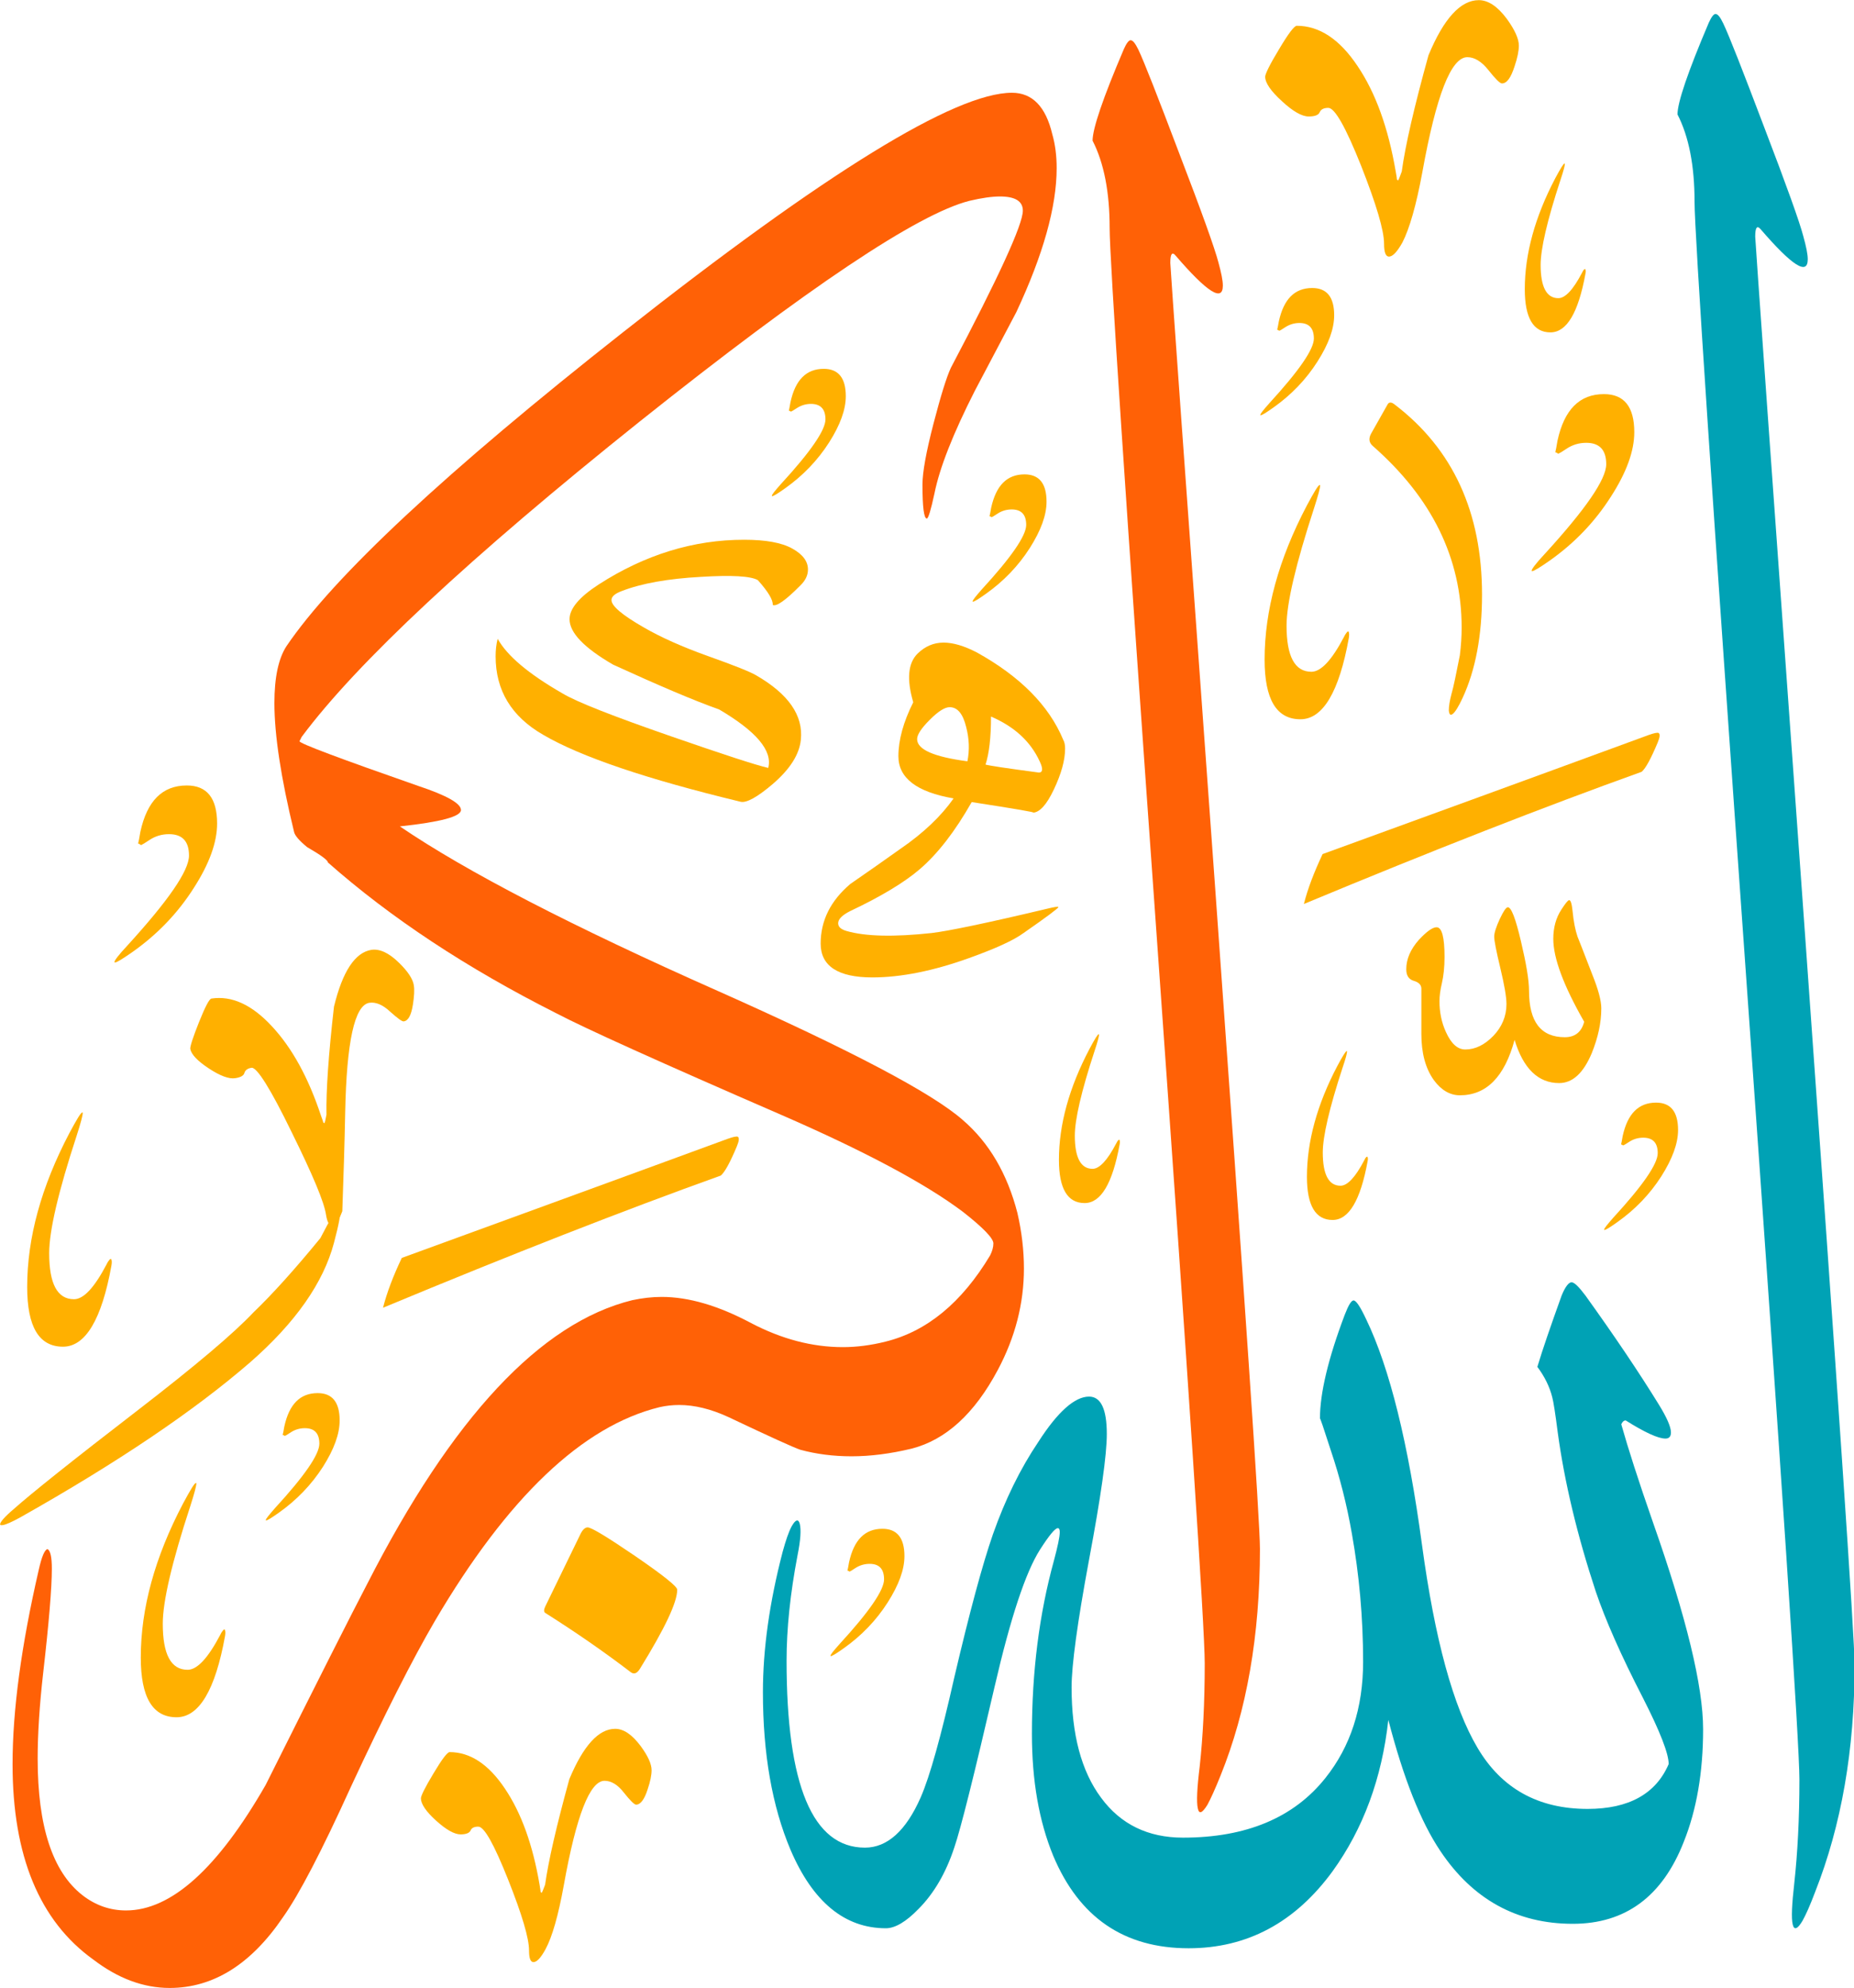 <?xml version="1.0" encoding="UTF-8" standalone="no"?>
<!DOCTYPE svg PUBLIC "-//W3C//DTD SVG 1.1//EN" "http://www.w3.org/Graphics/SVG/1.1/DTD/svg11.dtd">
<svg width="100%" height="100%" viewBox="0 0 1156 1239" version="1.1" xmlns="http://www.w3.org/2000/svg" xmlns:xlink="http://www.w3.org/1999/xlink" xml:space="preserve" xmlns:serif="http://www.serif.com/" style="fill-rule:evenodd;clip-rule:evenodd;stroke-linejoin:round;stroke-miterlimit:2;">
    <g transform="matrix(1,0,0,1,-623.606,-1200.32)">
        <g transform="matrix(4.167,0,0,4.167,0,0)">
            <g id="path1" transform="matrix(0.653,0,0,0.653,149.666,288.076)">
                <path d="M151.11,322.21C152.61,321.87 154.11,321.71 155.61,321.71C159.11,321.71 162.86,322.62 166.86,324.46C176.36,328.96 181.86,331.46 183.36,331.96C187.03,332.96 190.95,333.46 195.11,333.46C199.45,333.46 204.03,332.87 208.86,331.71C216.7,329.71 223.28,323.71 228.61,313.71C232.61,306.21 234.61,298.46 234.61,290.46C234.61,286.29 234.11,282.04 233.11,277.71C230.78,268.71 226.61,261.62 220.61,256.46C213.61,250.29 194.95,240.46 164.61,226.96C131.11,212.12 106.78,199.54 91.61,189.21C100.95,188.21 105.61,186.96 105.61,185.46C105.61,183.96 102.36,182.12 95.86,179.96C77.7,173.62 68.61,170.21 68.61,169.71L69.11,168.71C81.78,151.71 107.61,127.62 146.61,96.46C185.11,65.79 210.28,48.96 222.11,45.96C224.95,45.29 227.28,44.96 229.11,44.96C232.61,44.96 234.36,46.04 234.36,48.21C234.36,51.37 228.86,63.37 217.86,84.21C216.86,86.37 215.53,90.66 213.86,97.08C212.2,103.5 211.36,108.12 211.36,110.96C211.36,116.12 211.7,118.71 212.36,118.71C212.7,118.71 213.28,116.79 214.11,112.96C215.28,107.12 218.36,99.29 223.36,89.46L232.86,71.46C239.03,58.29 242.11,47.29 242.11,38.46C242.11,35.62 241.78,33.04 241.11,30.71C239.61,24.37 236.53,21.21 231.86,21.21C218.86,21.21 189.2,39.46 142.86,75.96C102.2,107.96 76.45,131.96 65.61,147.96C63.78,150.79 62.86,155.12 62.86,160.96C62.86,168.29 64.36,178.12 67.36,190.46C67.53,191.29 68.53,192.46 70.36,193.96C73.53,195.79 75.11,196.96 75.11,197.46C89.45,210.12 106.86,221.62 127.36,231.96C134.03,235.46 151.2,243.21 178.86,255.21C198.03,263.54 211.95,270.96 220.61,277.46C225.28,281.12 227.61,283.54 227.61,284.71C227.61,285.54 227.36,286.46 226.86,287.46C220.36,298.29 212.36,304.87 202.86,307.21C199.53,308.04 196.28,308.46 193.11,308.46C186.11,308.46 179.11,306.62 172.11,302.96C164.61,298.96 157.78,296.96 151.61,296.96C149.45,296.96 147.2,297.21 144.86,297.71C123.86,302.87 103.61,324.54 84.11,362.71C80.45,369.71 72.7,385.04 60.86,408.71C49.86,427.87 39.2,437.46 28.86,437.46C25.2,437.46 21.86,436.29 18.86,433.96C12.03,428.62 8.61,418.21 8.61,402.71C8.61,397.04 9.03,390.54 9.86,383.21C11.2,371.54 11.86,363.54 11.86,359.21C11.86,356.54 11.53,355.04 10.86,354.71C10.2,354.87 9.53,356.46 8.86,359.46C4.86,376.79 2.86,391.62 2.86,403.96C2.86,424.96 9.03,439.87 21.36,448.71C27.03,453.04 32.86,455.21 38.86,455.21C48.86,455.21 57.53,449.79 64.86,438.96C68.53,433.79 73.7,423.87 80.36,409.21C88.03,392.71 94.45,380.04 99.61,371.21C116.28,342.87 133.45,326.54 151.11,322.21Z" style="fill:rgb(255,97,6);"/>
            </g>
            <g id="path2" transform="matrix(0.653,0,0,0.653,149.666,288.076)">
                <path d="M255.74,261.84C255.93,261.48 256.08,261.2 256.26,261.05C256.44,260.91 256.54,260.96 256.54,261.11C256.63,261.29 256.63,261.61 256.54,262.04C254.9,271 252.25,275.47 248.51,275.47C244.59,275.47 242.63,272.16 242.63,265.58C242.63,257.51 244.97,249.02 249.64,240.16C250.8,237.96 251.5,236.85 251.73,236.8C251.78,236.8 251.82,236.8 251.82,236.89C251.82,237.31 251.5,238.52 250.8,240.63C247.76,249.86 246.27,256.35 246.27,260.03C246.27,265.06 247.63,267.63 250.34,267.63C251.91,267.63 253.74,265.67 255.74,261.84Z" style="fill:rgb(255,176,0);"/>
            </g>
            <g id="path3" transform="matrix(0.653,0,0,0.653,149.666,288.076)">
                <path d="M207.23,356.32C207.23,359.44 205.92,362.94 203.4,366.91C200.79,371.01 197.39,374.55 193.28,377.45C191.65,378.61 190.66,379.22 190.34,379.22C190.29,379.22 190.29,379.18 190.29,379.13C190.29,378.85 190.99,378 192.35,376.47C199.16,369.06 202.56,364.11 202.56,361.64C202.56,359.26 201.45,358.09 199.25,358.09C198.09,358.09 196.96,358.42 195.98,359.06C195.28,359.54 194.82,359.81 194.63,359.86C194.54,359.77 194.35,359.67 194.17,359.63C194.26,359.35 194.35,358.74 194.54,357.72C195.66,352.59 198.18,350.06 202.19,350.06C205.55,350.06 207.23,352.17 207.23,356.32Z" style="fill:rgb(255,176,0);"/>
            </g>
            <g id="path4" transform="matrix(0.653,0,0,0.653,149.666,288.076)">
                <path d="M239.79,114.85C239.79,117.97 238.48,121.48 235.97,125.44C233.35,129.54 229.95,133.09 225.85,135.98C224.21,137.15 223.23,137.76 222.9,137.76C222.86,137.76 222.86,137.71 222.86,137.66C222.86,137.38 223.56,136.54 224.9,135C231.72,127.59 235.13,122.64 235.13,120.17C235.13,117.79 234,116.63 231.81,116.63C230.64,116.63 229.53,116.95 228.55,117.6C227.85,118.07 227.38,118.35 227.19,118.4C227.1,118.31 226.92,118.21 226.72,118.17C226.82,117.88 226.92,117.28 227.1,116.25C228.23,111.12 230.73,108.6 234.75,108.6C238.11,108.6 239.79,110.69 239.79,114.85Z" style="fill:rgb(255,176,0);"/>
            </g>
            <g id="path5" transform="matrix(0.653,0,0,0.653,149.666,288.076)">
                <path d="M77.81,325.25C77.81,328.37 76.51,331.87 74,335.84C71.37,339.94 67.97,343.48 63.87,346.38C62.23,347.54 61.26,348.15 60.93,348.15C60.89,348.15 60.89,348.11 60.89,348.06C60.89,347.78 61.59,346.94 62.93,345.4C69.74,337.99 73.16,333.04 73.16,330.57C73.16,328.19 72.03,327.02 69.84,327.02C68.67,327.02 67.56,327.34 66.58,328C65.88,328.47 65.41,328.74 65.22,328.79C65.13,328.7 64.95,328.6 64.75,328.56C64.85,328.28 64.95,327.67 65.13,326.65C66.25,321.51 68.76,318.99 72.78,318.99C76.14,318.99 77.81,321.1 77.81,325.25Z" style="fill:rgb(255,176,0);"/>
            </g>
            <g id="path6" transform="matrix(0.653,0,0,0.653,149.666,288.076)">
                <path d="M193.79,90.69C193.79,93.81 192.49,97.31 189.97,101.28C187.35,105.38 183.95,108.92 179.84,111.82C178.21,112.98 177.23,113.59 176.91,113.59C176.85,113.59 176.85,113.55 176.85,113.5C176.85,113.21 177.55,112.37 178.91,110.83C185.72,103.43 189.13,98.47 189.13,96.01C189.13,93.63 188,92.46 185.81,92.46C184.65,92.46 183.53,92.79 182.55,93.44C181.85,93.91 181.38,94.18 181.2,94.23C181.11,94.14 180.92,94.04 180.73,94C180.83,93.72 180.92,93.11 181.11,92.09C182.22,86.95 184.74,84.43 188.75,84.43C192.11,84.43 193.79,86.54 193.79,90.69Z" style="fill:rgb(255,176,0);"/>
            </g>
            <g id="path7" transform="matrix(0.653,0,0,0.653,149.666,288.076)">
                <path d="M384.5,258.73C384.5,261.84 383.19,265.35 380.68,269.32C378.06,273.42 374.66,276.96 370.56,279.85C368.92,281.02 367.95,281.63 367.61,281.63C367.57,281.63 367.57,281.59 367.57,281.54C367.57,281.25 368.27,280.41 369.61,278.87C376.43,271.46 379.84,266.51 379.84,264.04C379.84,261.66 378.72,260.5 376.52,260.5C375.35,260.5 374.24,260.82 373.26,261.48C372.56,261.95 372.09,262.22 371.9,262.27C371.81,262.18 371.63,262.08 371.44,262.04C371.53,261.75 371.63,261.15 371.81,260.12C372.94,254.99 375.45,252.47 379.47,252.47C382.83,252.47 384.5,254.57 384.5,258.73Z" style="fill:rgb(255,176,0);"/>
            </g>
            <g id="path8" transform="matrix(0.653,0,0,0.653,149.666,288.076)">
                <path d="M312.57,265.72C312.75,265.35 312.89,265.06 313.08,264.93C313.26,264.79 313.36,264.83 313.36,264.97C313.45,265.16 313.45,265.49 313.36,265.9C311.73,274.86 309.06,279.34 305.34,279.34C301.42,279.34 299.46,276.03 299.46,269.46C299.46,261.38 301.78,252.89 306.45,244.03C307.62,241.84 308.33,240.72 308.56,240.66C308.6,240.66 308.65,240.66 308.65,240.77C308.65,241.18 308.33,242.4 307.62,244.49C304.59,253.73 303.09,260.21 303.09,263.9C303.09,268.94 304.45,271.5 307.15,271.5C308.74,271.5 310.56,269.55 312.57,265.72Z" style="fill:rgb(255,176,0);"/>
            </g>
            <g id="path9" transform="matrix(0.653,0,0,0.653,149.666,288.076)">
                <path d="M362.48,62.46C362.67,62.09 362.81,61.8 362.99,61.66C363.19,61.53 363.28,61.57 363.28,61.71C363.37,61.91 363.37,62.23 363.28,62.65C361.64,71.61 358.99,76.08 355.25,76.08C351.33,76.08 349.38,72.77 349.38,66.19C349.38,58.12 351.71,49.64 356.37,40.77C357.54,38.58 358.24,37.46 358.47,37.41C358.52,37.41 358.56,37.41 358.56,37.51C358.56,37.92 358.24,39.14 357.54,41.23C354.5,50.48 353.01,56.96 353.01,60.64C353.01,65.68 354.37,68.25 357.07,68.25C358.66,68.25 360.47,66.29 362.48,62.46Z" style="fill:rgb(255,176,0);"/>
            </g>
            <g id="path10" transform="matrix(0.653,0,0,0.653,149.666,288.076)">
                <path d="M305.7,72.16C305.7,75.29 304.4,78.79 301.88,82.75C299.27,86.86 295.86,90.41 291.76,93.3C290.12,94.47 289.15,95.07 288.82,95.07C288.78,95.07 288.78,95.02 288.78,94.98C288.78,94.7 289.47,93.86 290.83,92.32C297.63,84.9 301.05,79.96 301.05,77.49C301.05,75.11 299.92,73.93 297.74,73.93C296.56,73.93 295.45,74.27 294.46,74.92C293.77,75.38 293.3,75.67 293.11,75.71C293.02,75.62 292.83,75.52 292.64,75.47C292.73,75.2 292.83,74.59 293.02,73.57C294.14,68.44 296.66,65.92 300.67,65.92C304.03,65.92 305.7,68.01 305.7,72.16Z" style="fill:rgb(255,176,0);"/>
            </g>
            <g id="path11" transform="matrix(0.653,0,0,0.653,149.666,288.076)">
                <path d="M50.44,374.37C50.67,373.86 50.94,373.48 51.18,373.21C51.46,373.07 51.55,373.11 51.55,373.35C51.64,373.58 51.64,374 51.55,374.6C49.31,387.02 45.58,393.22 40.44,393.22C34.95,393.22 32.24,388.65 32.24,379.54C32.24,368.31 35.46,356.55 41.95,344.23C43.58,341.21 44.51,339.62 44.88,339.56C44.93,339.56 44.97,339.62 44.97,339.67C44.97,340.26 44.51,342 43.58,344.89C39.37,357.72 37.28,366.68 37.28,371.8C37.28,378.81 39.14,382.35 42.97,382.35C45.16,382.35 47.63,379.69 50.44,374.37Z" style="fill:rgb(255,176,0);"/>
            </g>
            <g id="path12" transform="matrix(0.653,0,0,0.653,149.666,288.076)">
                <path d="M307.95,145.82C308.18,145.32 308.46,144.94 308.69,144.66C308.97,144.52 309.06,144.57 309.06,144.8C309.15,145.04 309.15,145.45 309.06,146.06C306.83,158.47 303.09,164.68 297.97,164.68C292.46,164.68 289.76,160.1 289.76,151.01C289.76,139.76 292.97,128.01 299.46,115.69C301.09,112.66 302.02,111.07 302.39,111.03C302.44,111.03 302.49,111.07 302.49,111.12C302.49,111.73 302.02,113.45 301.09,116.34C296.9,129.17 294.79,138.13 294.79,143.26C294.79,150.26 296.66,153.8 300.48,153.8C302.68,153.8 305.15,151.15 307.95,145.82Z" style="fill:rgb(255,176,0);"/>
            </g>
            <g id="path13" transform="matrix(0.653,0,0,0.653,149.666,288.076)">
                <path d="M374.47,98.94C374.47,103.23 372.7,108.13 369.15,113.64C365.51,119.38 360.85,124.27 355.11,128.33C352.83,129.92 351.47,130.76 351.05,130.76C350.96,130.76 350.96,130.71 350.96,130.62C350.96,130.29 351.89,129.03 353.85,126.93C363.28,116.63 368.04,109.76 368.04,106.27C368.04,103 366.5,101.37 363.46,101.37C361.78,101.37 360.24,101.84 358.89,102.77C357.91,103.43 357.25,103.8 357.02,103.89C356.84,103.7 356.65,103.61 356.37,103.52C356.46,103.19 356.65,102.3 356.88,100.85C358.43,93.77 361.92,90.22 367.52,90.22C372.14,90.22 374.47,93.11 374.47,98.94Z" style="fill:rgb(255,176,0);"/>
            </g>
            <g id="path14" transform="matrix(0.653,0,0,0.653,149.666,288.076)">
                <path d="M49.73,188.56C49.73,192.85 47.96,197.75 44.42,203.26C40.78,209 36.11,213.89 30.37,217.95C28.09,219.54 26.74,220.38 26.31,220.38C26.22,220.38 26.22,220.33 26.22,220.23C26.22,219.91 27.15,218.65 29.12,216.55C38.53,206.24 43.29,199.38 43.29,195.89C43.29,192.62 41.75,190.99 38.72,190.99C37.04,190.99 35.51,191.45 34.15,192.38C33.18,193.04 32.52,193.41 32.29,193.51C32.1,193.32 31.91,193.22 31.63,193.13C31.73,192.81 31.91,191.92 32.14,190.47C33.68,183.38 37.19,179.84 42.79,179.84C47.4,179.84 49.73,182.73 49.73,188.56Z" style="fill:rgb(255,176,0);"/>
            </g>
            <g id="path15" transform="matrix(0.653,0,0,0.653,149.666,288.076)">
                <path d="M103.01,401.2C107.72,401.2 111.96,403.99 115.7,409.59C119.47,415.19 122.08,422.51 123.62,431.56C123.77,432.49 123.86,433.06 123.86,433.2C124.05,433.48 124.14,433.48 124.23,433.2C124.33,433.06 124.52,432.49 124.89,431.56C125.64,426.15 127.5,418.09 130.44,407.4C133.66,399.7 137.16,395.87 140.94,395.87C142.9,395.87 144.8,397.18 146.77,399.79C148.45,402.08 149.29,403.9 149.29,405.35C149.29,406.46 149,407.91 148.4,409.68C147.66,412.02 146.77,413.23 145.74,413.23C145.32,413.23 144.39,412.3 142.94,410.48C141.54,408.66 140.04,407.77 138.51,407.77C135.15,407.77 132.03,415.75 129.18,431.66C127.92,438.61 126.52,443.51 124.98,446.35C123.91,448.32 122.98,449.29 122.23,449.29C121.53,449.29 121.21,448.41 121.21,446.64C121.21,443.83 119.61,438.43 116.4,430.36C113.18,422.28 110.94,418.27 109.58,418.27C108.65,418.27 108.04,418.55 107.81,419.16C107.54,419.72 106.79,420.04 105.53,420.04C104.08,420.04 102.21,418.97 99.88,416.87C97.56,414.77 96.43,413.04 96.43,411.79C96.43,411.22 97.36,409.31 99.33,406.05C101.28,402.78 102.5,401.2 103.01,401.2Z" style="fill:rgb(255,176,0);"/>
            </g>
            <g id="path16" transform="matrix(0.653,0,0,0.653,149.666,288.076)">
                <path d="M24.4,289.51C24.63,289 24.92,288.62 25.15,288.35C25.43,288.21 25.52,288.26 25.52,288.49C25.62,288.72 25.62,289.14 25.52,289.75C23.29,302.16 19.55,308.36 14.42,308.36C8.91,308.36 6.21,303.79 6.21,294.69C6.21,283.45 9.43,271.7 15.92,259.37C17.55,256.35 18.48,254.76 18.85,254.71C18.89,254.71 18.94,254.76 18.94,254.81C18.94,255.42 18.48,257.14 17.55,260.03C13.34,272.86 11.25,281.82 11.25,286.95C11.25,293.95 13.11,297.49 16.94,297.49C19.14,297.49 21.61,294.83 24.4,289.51Z" style="fill:rgb(255,176,0);"/>
            </g>
            <g id="path17" transform="matrix(0.653,0,0,0.653,149.666,288.076)">
                <path d="M76.51,284.57C74.09,293.71 67.69,302.86 57.29,311.95C44.51,323.01 26.97,334.86 4.62,347.45C2.66,348.52 1.31,349.13 0.57,349.22C0.23,349.27 0.05,349.22 0,349.08C-0.04,348.58 0.98,347.36 3.18,345.5C7,342.09 16.51,334.48 31.73,322.77C44.79,312.7 53.56,305.28 58.04,300.52C62.37,296.37 67.51,290.68 73.39,283.5C75.67,279.07 77.07,276.78 77.68,276.69C77.86,276.63 77.95,276.73 77.95,276.87C78.1,277.8 77.63,280.37 76.51,284.57Z" style="fill:rgb(255,176,0);"/>
            </g>
            <g id="path18" transform="matrix(0.653,0,0,0.653,149.666,288.076)">
                <path d="M94.8,225.55C94.98,226.62 94.89,228.12 94.61,229.94C94.23,232.42 93.54,233.72 92.51,233.86C92.14,233.95 91.07,233.15 89.35,231.61C87.66,230.04 86.07,229.38 84.59,229.61C81.23,230.18 79.4,238.52 79.08,254.71C78.94,261.9 78.7,269.46 78.42,277.33C77.63,279.44 76.88,280.51 76.14,280.64C75.49,280.75 74.97,279.91 74.69,278.17C74.27,275.24 71.62,268.98 66.86,259.33C61.96,249.25 58.83,244.31 57.62,244.49C56.68,244.63 56.17,245.06 55.99,245.66C55.84,246.26 55.15,246.69 53.88,246.87C52.48,247.1 50.44,246.36 47.82,244.63C45.2,242.91 43.81,241.41 43.58,240.16C43.53,239.59 44.18,237.55 45.58,234.04C46.99,230.54 47.92,228.73 48.42,228.64C53.09,227.93 57.71,230.04 62.28,234.98C66.9,239.93 70.64,246.73 73.52,255.42C73.85,256.3 74.04,256.85 74.04,256.99C74.27,257.23 74.36,257.23 74.41,256.95C74.5,256.76 74.59,256.2 74.79,255.22C74.69,249.77 75.25,241.56 76.51,230.5C78.47,222.43 81.32,218.09 85.09,217.48C87.01,217.21 89.11,218.18 91.44,220.47C93.45,222.43 94.57,224.15 94.8,225.55Z" style="fill:rgb(255,176,0);"/>
            </g>
            <g id="path19" transform="matrix(0.653,0,0,0.653,149.666,288.076)">
                <path d="M92.05,288.03C115.46,279.48 140.38,270.43 166.69,260.77C168,260.3 168.84,260.12 169.07,260.3C169.39,260.54 169.34,261.25 168.84,262.45C167.3,266.14 166.08,268.38 165.15,269.17C143.03,277.1 117.24,287.18 87.75,299.44C88.64,295.95 90.08,292.17 92.05,288.03Z" style="fill:rgb(255,176,0);"/>
            </g>
            <g id="path0" transform="matrix(0.24,0,0,0.24,0,0)">
                <path d="M1267.6,1706.58C1269.87,1706.44 1257.1,1704.27 1229.37,1699.98C1219.09,1718.12 1208.29,1732.07 1197.12,1741.7C1187.49,1749.97 1173.02,1758.73 1153.73,1767.84C1148.65,1770.37 1146.12,1772.95 1146.12,1775.48C1146.12,1777.77 1147.91,1779.29 1151.34,1780.3C1163.25,1783.72 1180.9,1784.1 1204.38,1781.57C1214.39,1780.4 1238.38,1775.48 1276.18,1766.48C1281,1765.31 1283.42,1764.93 1283.42,1765.44C1283.42,1766.07 1276.18,1771.54 1261.71,1781.57C1255.35,1786.25 1243.95,1791.34 1227.71,1797.18C1205.52,1805.15 1185.34,1809.23 1167.44,1809.23C1145.98,1809.23 1135.21,1802.11 1135.21,1788.15C1135.21,1773.93 1141.3,1761.5 1153.73,1750.98C1164.02,1743.85 1174.43,1736.64 1184.71,1729.27C1199.4,1719.23 1210.44,1708.6 1218.09,1697.69C1195.1,1693.75 1183.68,1684.99 1183.68,1671.42C1183.68,1661.38 1186.75,1650.1 1192.93,1637.8C1188.74,1623.44 1189.66,1613.43 1195.62,1607.48C1200.33,1602.91 1205.63,1600.62 1211.86,1600.62C1217.84,1600.62 1224.67,1602.66 1232.53,1606.71C1259.56,1621.7 1277.57,1639.84 1286.43,1661.14C1287.22,1662.55 1287.61,1664.32 1287.61,1666.61C1287.61,1673.95 1285.18,1682.46 1280.62,1692.09C1276.17,1701.53 1271.81,1706.37 1267.6,1706.58C1267.52,1706.59 1267.43,1706.59 1267.32,1706.59C1267.41,1706.59 1267.5,1706.59 1267.6,1706.58ZM1271.75,1674.57C1266.04,1662.17 1255.89,1652.9 1241.42,1646.7C1241.42,1659.75 1240.25,1669.76 1238,1676.61C1240.25,1677.27 1251.08,1678.9 1270.33,1681.46C1271.5,1681.7 1272.37,1681.56 1272.75,1681.05C1273.65,1680.18 1273.41,1678.03 1271.75,1674.57ZM1226.71,1674.57C1228.1,1667.61 1227.85,1660.51 1225.92,1653.17C1223.91,1644.9 1220.48,1640.85 1215.64,1640.85C1212.62,1640.85 1208.54,1643.38 1203.24,1648.71C1197.9,1654.04 1195.35,1657.98 1195.35,1660.76C1195.35,1667.23 1205.77,1671.8 1226.71,1674.57Z" style="fill:rgb(255,176,0);"/>
            </g>
            <g id="path22" transform="matrix(0.653,0,0,0.653,149.666,288.076)">
                <path d="M181.52,125.58C183.95,126.93 185.12,128.52 185.12,130.38C185.12,131.69 184.56,132.91 183.34,134.07C179.98,137.47 177.89,138.92 177.05,138.5C177.14,137.34 175.97,135.43 173.64,132.82C172.01,131.88 167.66,131.64 160.58,132.07C153.07,132.48 147,133.55 142.39,135.34C140.85,135.93 140.1,136.59 140.1,137.38C140.1,138.74 142.57,140.83 147.56,143.68C151.34,145.87 156.23,148.07 162.21,150.21C168.23,152.35 171.87,153.8 173.22,154.6C180.68,158.89 184.08,163.84 183.49,169.38C183.15,172.74 181.01,176.1 177.05,179.51C173.49,182.54 171.02,183.89 169.68,183.57C148.22,178.39 133.1,173.3 124.42,168.22C117.14,164.02 113.55,158.05 113.55,150.26C113.55,148.86 113.69,147.51 114.02,146.25C116.16,150.12 121.06,154.27 128.86,158.75C132.12,160.71 140.47,163.98 153.91,168.64C165.75,172.74 173.17,175.17 176.02,175.82C177.05,171.86 173.26,167.43 164.78,162.44C158.85,160.33 150.78,156.88 140.47,152.17C133.8,148.3 130.49,144.85 130.49,141.76C130.49,139.34 132.73,136.68 137.2,133.79C147.79,126.98 158.9,123.57 170.47,123.57C175.41,123.57 179.09,124.23 181.52,125.58Z" style="fill:rgb(255,176,0);"/>
            </g>
            <g id="path23" transform="matrix(0.653,0,0,0.653,149.666,288.076)">
                <path d="M297.13,5.87C302.3,5.87 306.97,8.95 311.07,15.11C315.23,21.27 318.11,29.34 319.8,39.23C319.99,40.25 320.08,40.86 320.08,41.05C320.26,41.32 320.4,41.32 320.49,41.05C320.58,40.86 320.82,40.25 321.19,39.23C321.99,33.31 324.04,24.44 327.31,12.63C330.81,4.19 334.68,0 338.83,0C340.98,0 343.12,1.4 345.27,4.29C347.09,6.8 348.02,8.86 348.02,10.4C348.02,11.61 347.7,13.2 347.04,15.15C346.2,17.77 345.27,19.07 344.14,19.07C343.68,19.07 342.66,18.05 341.07,16.05C339.49,14.04 337.84,13.06 336.22,13.06C332.48,13.06 329.08,21.83 325.91,39.37C324.51,46.97 322.96,52.34 321.33,55.51C320.12,57.66 319.1,58.73 318.26,58.73C317.51,58.73 317.13,57.75 317.13,55.79C317.13,52.72 315.36,46.79 311.87,37.92C308.33,29.06 305.84,24.67 304.36,24.67C303.32,24.67 302.68,25 302.39,25.65C302.12,26.31 301.28,26.64 299.87,26.64C298.29,26.64 296.24,25.47 293.72,23.13C291.16,20.8 289.89,18.94 289.89,17.53C289.89,16.93 290.92,14.78 293.07,11.24C295.21,7.64 296.56,5.87 297.13,5.87Z" style="fill:rgb(255,176,0);"/>
            </g>
            <g id="path24" transform="matrix(0.653,0,0,0.653,149.666,288.076)">
                <path d="M335.14,159.77C334.21,161.78 333.42,163.05 332.86,163.46C332.35,163.88 332.07,163.6 331.97,162.67C331.97,161.74 332.16,160.47 332.58,158.89C333.05,157.3 333.65,154.32 334.5,150.02C334.77,147.83 334.91,145.73 334.91,143.68C334.91,127.82 328.1,113.96 314.52,102.07C313.68,101.32 313.55,100.39 314.16,99.27L317.93,92.6C318.26,92 318.81,92 319.56,92.6C332.91,102.77 339.58,117.28 339.58,136.12C339.58,145.55 338.08,153.43 335.14,159.77Z" style="fill:rgb(255,176,0);"/>
            </g>
            <g id="path25" transform="matrix(0.653,0,0,0.653,149.666,288.076)">
                <path d="M303.05,195.55C326.47,187.02 351.38,177.97 377.69,168.31C379,167.84 379.84,167.66 380.07,167.84C380.4,168.08 380.35,168.78 379.84,169.99C378.3,173.68 377.09,175.91 376.16,176.71C354.04,184.64 328.24,194.72 298.76,206.98C299.64,203.49 301.09,199.71 303.05,195.55Z" style="fill:rgb(255,176,0);"/>
            </g>
            <g id="path26" transform="matrix(0.653,0,0,0.653,149.666,288.076)">
                <path d="M366.91,230.88C366.91,234.19 366.16,237.59 364.73,241.13C362.81,245.71 360.33,247.99 357.25,247.99C352.45,247.99 349.04,244.68 347.04,238.1C344.75,246.55 340.6,250.79 334.5,250.79C332.25,250.79 330.24,249.62 328.56,247.34C326.61,244.63 325.68,241.09 325.68,236.71L325.68,226.35C325.68,225.51 325.07,224.9 323.95,224.58C322.78,224.24 322.22,223.36 322.22,221.92C322.22,219.63 323.16,217.39 325.11,215.19C326.89,213.28 328.24,212.31 329.17,212.31C330.39,212.31 330.99,214.6 330.99,219.11C330.99,221.49 330.76,223.46 330.39,225.08C330.01,226.67 329.83,228.07 329.83,229.24C329.83,231.72 330.29,234.09 331.32,236.33C332.53,238.99 333.98,240.3 335.75,240.3C338.04,240.3 340.19,239.23 342.19,237.17C344.14,235.12 345.18,232.69 345.18,229.89C345.18,228.3 344.71,225.55 343.78,221.68C342.84,217.76 342.37,215.38 342.37,214.45C342.37,213.61 342.8,212.26 343.64,210.43C344.48,208.66 345.08,207.73 345.5,207.73C346.29,207.73 347.27,210.3 348.49,215.48C349.7,220.61 350.35,224.39 350.35,226.86C350.35,233.95 353.06,237.49 358.56,237.49C360.9,237.49 362.39,236.28 362.99,233.95C358.24,225.65 355.91,219.35 355.91,214.96C355.91,212.4 356.52,210.16 357.77,208.25C358.66,206.89 359.22,206.14 359.54,206.1C359.92,206.1 360.15,206.94 360.33,208.62C360.56,211 360.94,212.91 361.46,214.45C361.55,214.6 362.67,217.53 364.86,223.17C366.21,226.53 366.91,229.1 366.91,230.88Z" style="fill:rgb(255,176,0);"/>
            </g>
            <g id="path27" transform="matrix(0.653,0,0,0.653,149.666,288.076)">
                <path d="M124.93,369.33C124.57,369.1 124.57,368.59 124.93,367.84L133.01,351.23C133.52,350.21 134.08,349.74 134.64,349.74C135.48,349.74 139.11,351.93 145.55,356.32C151.95,360.71 155.16,363.27 155.16,364.01C155.16,366.91 152.32,372.87 146.68,382.02C145.98,383.19 145.28,383.46 144.53,382.91C138.18,378.06 131.65,373.58 124.93,369.33Z" style="fill:rgb(255,176,0);"/>
            </g>
            <g id="path28" transform="matrix(0.653,0,0,0.653,149.666,288.076)">
                <path d="M254.25,52.2C254.25,43.94 252.95,37.28 250.34,32.18C250.34,29.43 252.71,22.43 257.51,11.2C258.12,9.84 258.64,9.18 259.05,9.18C259.57,9.18 260.12,9.89 260.83,11.33C262.18,14.18 265.26,22.06 270.16,34.99C275.34,48.46 278.33,56.82 279.17,60.03C279.82,62.41 280.19,64.18 280.19,65.36C280.19,69.18 276.6,66.9 269.41,58.55C268.58,57.51 268.15,58.08 268.15,60.18C268.15,60.93 271.55,108.6 278.42,203.16C285.23,297.77 288.69,348.24 288.69,354.68C288.69,374.51 285.65,391.77 279.67,406.56C278.42,409.68 277.39,411.92 276.65,413.28C275.43,415.24 274.73,415.47 274.45,414.07C274.13,412.62 274.27,409.45 274.88,404.55C275.62,397.79 276.04,389.9 276.04,380.9C276.04,372.78 272.4,317.74 265.13,215.71C257.85,113.73 254.25,59.19 254.25,52.2Z" style="fill:rgb(255,97,6);"/>
            </g>
            <g id="path29" transform="matrix(0.653,0,0,0.653,149.666,288.076)">
                <path d="M365.66,364.48C361.36,351.46 358.47,339.33 356.93,328C356.37,323.61 355.95,320.96 355.67,319.92C355.07,317.55 353.94,315.22 352.26,312.98C353.43,309.06 355.3,303.65 357.82,296.65C358.66,294.6 359.45,293.61 360.1,293.61C360.71,293.61 361.74,294.6 363.28,296.65C369.95,305.93 375.55,314.24 380.07,321.57C381.94,324.59 382.87,326.74 382.87,328C382.87,328.94 382.45,329.4 381.61,329.4C379.93,329.4 376.89,328 372.51,325.25C372.09,325.25 371.76,325.52 371.49,326.13C373.03,331.59 375.45,339.15 378.81,348.76C386.41,370.36 390.24,386.09 390.24,395.97C390.24,405.82 388.75,414.44 385.8,421.77C380.91,434.27 372.42,440.52 360.38,440.52C347.56,440.52 337.43,434.92 330.01,423.82C325.53,417.15 321.57,407.16 318.11,393.82C316.63,407.26 312.33,418.79 305.34,428.48C296.75,440.24 285.74,446.12 272.35,446.12C257.56,446.12 247.26,439.07 241.32,424.94C238.06,417.01 236.44,407.73 236.44,397C236.44,382.82 238.11,369.61 241.47,357.39C242.36,354.07 242.82,351.89 242.82,350.81C242.82,350.21 242.68,349.92 242.36,349.92C241.75,349.92 240.39,351.56 238.3,354.82C234.99,360.01 231.54,370.45 227.89,386.22C223.18,406.56 220.11,418.82 218.66,423.03C216.74,428.86 213.99,433.57 210.45,437.12C207.6,440.06 205.08,441.54 202.98,441.54C193.56,441.54 186.23,435.53 181.11,423.54C176.91,413.6 174.8,401.56 174.8,387.48C174.8,377.63 176.3,366.91 179.32,355.34C180.04,352.73 180.68,350.81 181.38,349.51C182.27,347.92 182.92,347.74 183.24,348.9C183.58,350.26 183.44,352.63 182.74,356.09C181.06,364.9 180.22,372.92 180.22,380.29C180.22,408.8 186.19,423.08 198.18,423.08C203.31,423.08 207.6,419.2 210.96,411.55C213.06,406.75 215.62,397.55 218.66,384.07C222.16,369.15 225.1,358.23 227.52,351.28C230.32,343.35 233.77,336.3 237.92,330.15C242.36,323.24 246.27,319.79 249.53,319.79C252.25,319.79 253.6,322.64 253.6,328.37C253.6,333.13 252.25,342.69 249.53,357.16C246.83,371.67 245.53,381.37 245.53,386.36C245.53,397.14 247.76,405.58 252.29,411.65C256.77,417.75 263.07,420.79 271.05,420.79C285.56,420.79 296.47,416.21 303.7,407.12C309.44,399.93 312.33,391.07 312.33,380.53C312.33,370.4 311.44,360.61 309.76,351.19C308.6,344.51 306.97,338.17 304.96,332.2C303.28,326.97 302.44,324.5 302.44,324.83C302.44,319.04 304.31,311.11 308.13,301.03C308.97,298.85 309.63,297.77 310.14,297.77C310.74,297.77 311.68,299.21 313.03,302.07C318.44,313.3 322.69,330.51 325.82,353.71C328.76,375.4 333,390.88 338.55,400.22C344.05,409.54 352.45,414.21 363.78,414.21C373.21,414.21 379.42,410.76 382.35,403.94C382.35,401.56 380.4,396.53 376.43,388.74C371.35,378.9 367.8,370.78 365.66,364.48Z" style="fill:rgb(0,162,181);"/>
            </g>
            <g id="path30" transform="matrix(0.653,0,0,0.653,149.666,288.076)">
                <path d="M388.28,46.18C388.28,37.92 386.98,31.25 384.37,26.17C384.37,23.42 386.75,16.42 391.54,5.17C392.15,3.83 392.67,3.17 393.08,3.17C393.6,3.17 394.16,3.87 394.85,5.32C396.21,8.16 399.29,16.05 404.19,28.97C409.36,42.45 412.35,50.8 413.19,54.02C413.85,56.4 414.22,58.17 414.22,59.33C414.22,63.11 410.63,60.83 403.44,52.48C402.6,51.5 402.18,52.02 402.18,54.16C402.18,54.9 405.96,107.99 413.56,213.47C421.12,318.95 424.95,374.89 424.95,381.28C424.95,400.68 421.92,417.98 415.94,433.15C414.78,436.23 413.8,438.43 413.05,439.77C411.88,441.78 411.09,442.06 410.77,440.66C410.43,439.22 410.58,436.05 411.14,431.15C411.88,424.38 412.31,416.5 412.31,407.5C412.31,399.38 408.29,338.92 400.27,226.02C392.24,113.12 388.28,53.18 388.28,46.18Z" style="fill:rgb(0,162,181);"/>
            </g>
        </g>
    </g>
</svg>
